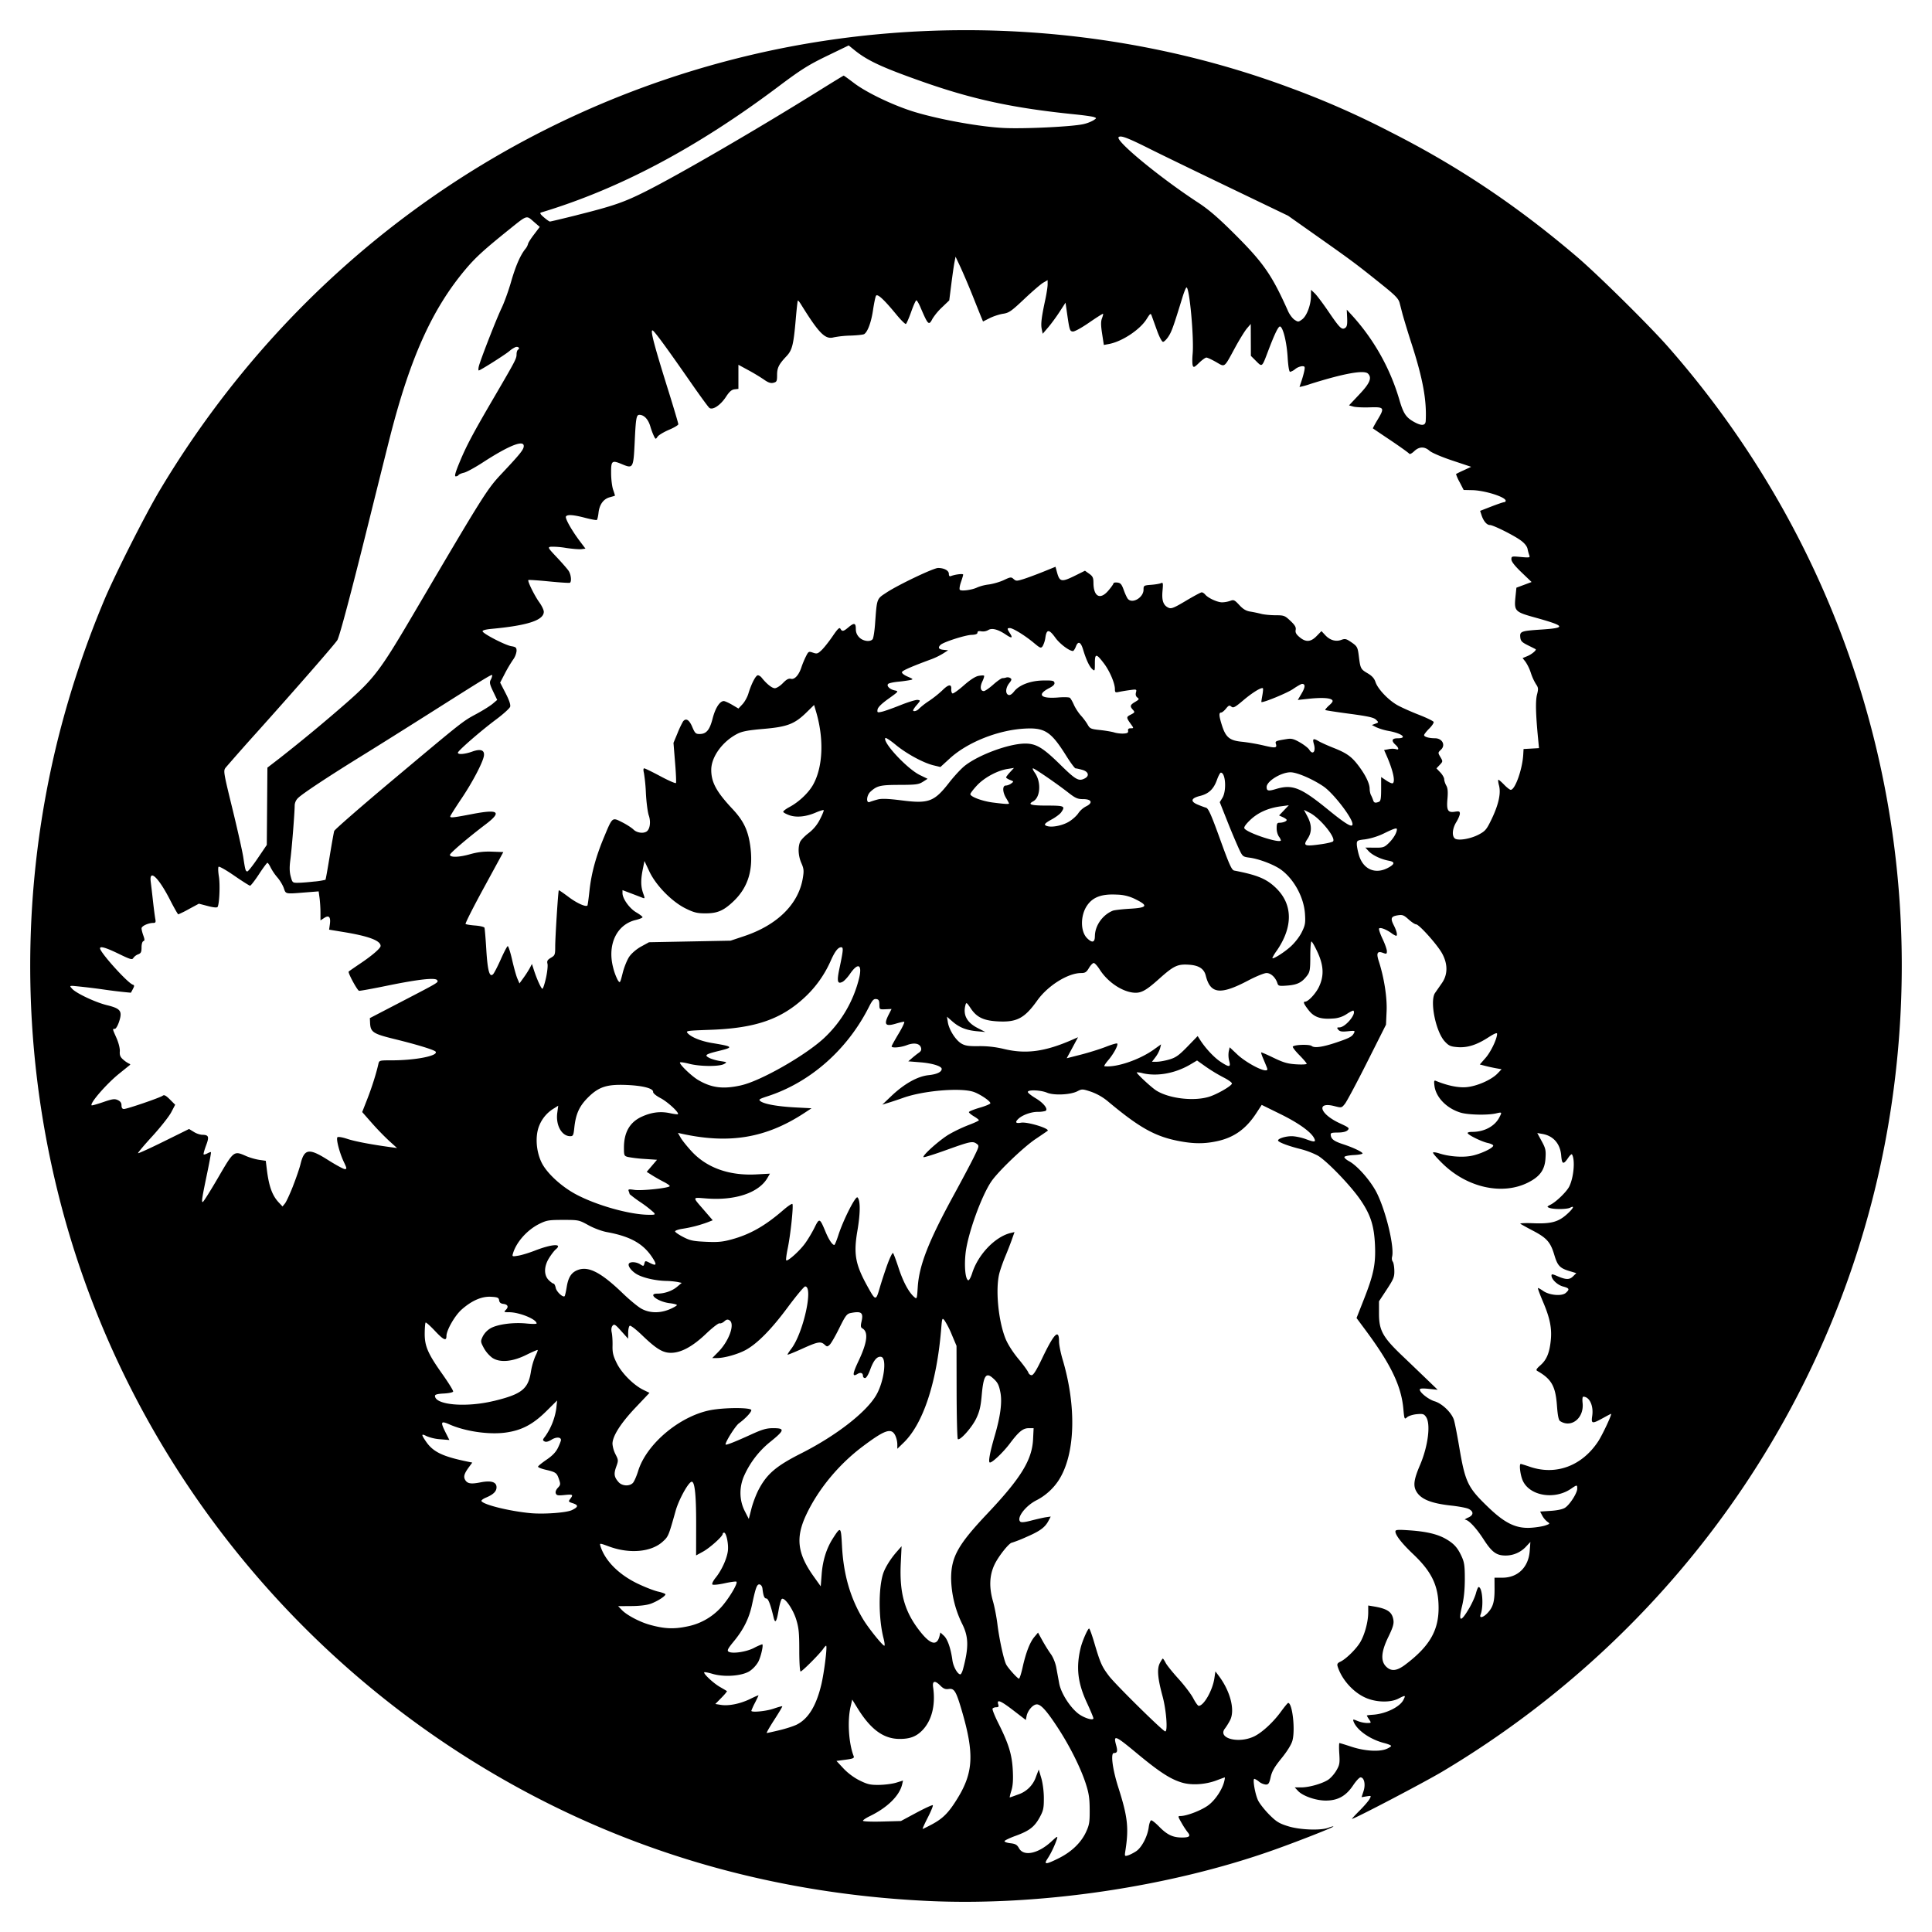 <svg xmlns="http://www.w3.org/2000/svg" width="64" height="64"><path d="M30.745 62.972c-5.538-.26-10.638-1.838-15.198-4.701C8.744 53.998 3.831 47.235 1.92 39.51a31.184 31.184 0 0 1 .018-15.102 31.97 31.97 0 0 1 1.529-4.561c.365-.861 1.35-2.807 1.818-3.593 4.413-7.398 11.5-12.582 19.794-14.48C30.925.438 37.191.84 42.742 2.91a28.52 28.52 0 0 1 3.295 1.45C48.283 5.496 50.24 6.804 52.23 8.5c.693.59 2.404 2.28 3.028 2.99 6.032 6.862 8.72 15.91 7.42 24.97-1.326 9.24-6.782 17.382-14.888 22.22-.603.36-2.92 1.573-3.004 1.573-.012 0 .1-.122.25-.272.15-.15.3-.324.333-.387.06-.111.058-.113-.102-.087l-.164.027.066-.2c.073-.222.022-.456-.1-.456-.039 0-.151.122-.25.271-.233.347-.506.498-.902.497-.329 0-.758-.15-.917-.318l-.11-.118h.213c.255 0 .669-.115.882-.245.085-.052.21-.19.279-.307.112-.19.122-.247.102-.565-.013-.194-.01-.352.005-.352.016 0 .2.057.408.125.432.141.912.17 1.15.07.085-.036.154-.081.154-.1 0-.02-.101-.062-.225-.094-.474-.119-.921-.435-1.022-.721-.025-.072-.013-.073.134-.012a.973.973 0 0 0 .31.068c.149 0 .15-.001.074-.117a.883.883 0 0 1-.077-.13c0-.008.09-.02.202-.027.417-.027.888-.254 1.008-.487.086-.166.075-.169-.167-.045-.248.126-.673.125-1.015-.003-.437-.163-.853-.61-.995-1.068-.023-.075-.002-.112.089-.153.184-.084.529-.422.662-.649.149-.254.263-.682.263-.984v-.23l.178.03c.464.078.615.183.657.455.019.123-.02.251-.168.555-.238.488-.262.796-.076.982.167.167.352.15.627-.055.806-.605 1.115-1.13 1.113-1.891-.002-.726-.22-1.187-.843-1.778-.372-.353-.587-.627-.587-.748 0-.061.07-.067.472-.039.558.038.932.128 1.207.289.264.155.38.284.512.57.092.2.108.314.108.758-.001.352-.03.64-.091.888-.132.535-.05.561.235.076.093-.158.193-.38.224-.495.03-.115.07-.208.088-.208.127 0 .174.642.066.912-.052.13.084.102.226-.047.185-.194.238-.373.237-.794l-.002-.38.27-.001c.507-.003.858-.35.897-.887l.022-.297-.145.155a.92.92 0 0 1-.675.295c-.306 0-.455-.11-.732-.539-.244-.377-.495-.644-.61-.648-.031 0 .015-.032.101-.07.186-.08.189-.205.008-.291-.065-.031-.322-.08-.572-.107-.685-.075-1.024-.219-1.165-.492-.095-.183-.062-.393.132-.846.27-.629.363-1.369.2-1.6-.067-.097-.106-.108-.308-.089-.127.012-.271.058-.32.102-.086.078-.09.068-.123-.289-.07-.75-.413-1.465-1.243-2.585l-.307-.414.244-.62c.324-.822.395-1.172.367-1.8-.029-.639-.145-1-.48-1.491-.322-.473-1.113-1.293-1.416-1.47a2.776 2.776 0 0 0-.593-.222c-.392-.098-.722-.225-.722-.278 0-.065.246-.142.451-.142.115 0 .329.044.475.099.29.108.341.1.264-.043-.11-.207-.527-.502-1.114-.79l-.617-.303-.18.275c-.344.527-.743.81-1.311.93-.41.087-.76.086-1.24-.005-.794-.15-1.314-.44-2.345-1.301a1.844 1.844 0 0 0-.578-.335c-.283-.094-.301-.094-.452-.016-.227.118-.775.144-1.005.048-.224-.093-.663-.105-.635-.017.01.032.127.123.258.201.274.163.434.378.316.423a1.012 1.012 0 0 1-.258.028c-.205 0-.488.101-.622.222-.131.12-.102.17.079.137.206-.039.97.196.879.27-.013.01-.193.134-.402.274-.404.273-1.24 1.076-1.462 1.404-.33.487-.775 1.724-.85 2.359-.051.444-.01.881.086.913.028.01.086-.096.13-.234.195-.62.76-1.209 1.275-1.333l.128-.03-.088.249c-.048.137-.146.388-.217.557-.071.17-.158.415-.193.545-.14.515-.043 1.574.199 2.177.074.185.24.446.424.668.167.2.316.405.332.455.016.05.066.09.11.09.058 0 .16-.163.348-.557.395-.827.56-.994.56-.562 0 .11.052.373.114.583.473 1.578.425 3.153-.12 4.007-.18.282-.447.523-.743.673-.361.183-.663.58-.538.705.035.035.146.024.372-.035.178-.046.394-.095.48-.108l.16-.023-.072.136c-.116.223-.282.345-.738.542a4.631 4.631 0 0 1-.474.187c-.09 0-.447.448-.578.725-.17.358-.185.75-.049 1.226.05.174.116.515.146.759.062.497.211 1.18.29 1.327.068.127.376.467.423.467.02 0 .074-.165.119-.368.109-.491.241-.835.39-1.012l.122-.145.146.265c.081.146.206.347.278.446.074.101.152.295.179.438l.098.533c.058.314.34.766.618.991.184.149.515.255.515.166 0-.029-.095-.256-.21-.505-.31-.664-.37-1.176-.212-1.829.055-.227.236-.64.28-.64.018 0 .09.198.162.439.208.706.257.818.499 1.136.204.27 1.746 1.792 1.856 1.831.096.035.043-.693-.083-1.16-.164-.603-.19-.91-.09-1.102.042-.081.086-.148.098-.148.012 0 .054.064.095.143.04.078.233.317.427.53.195.215.413.503.485.64.072.139.154.252.181.252.17 0 .462-.515.52-.915l.034-.226.117.155c.381.51.538 1.132.369 1.463-.046.09-.123.213-.171.275-.257.33.471.514.989.25.258-.132.619-.468.866-.808.116-.159.224-.29.24-.29.14 0 .241.894.14 1.253-.035.127-.175.352-.36.58-.232.285-.316.43-.359.621-.046.209-.073.25-.16.25a.45.45 0 0 1-.225-.095.517.517 0 0 0-.155-.095c-.066 0 .027.528.127.724.055.108.222.318.371.467.23.23.324.288.622.38.393.123 1.096.147 1.342.046.075-.03.145-.047.155-.038.022.022-1.177.494-1.975.777-3.453 1.227-7.764 1.863-11.451 1.69zm4.33-1.417c.421-.21.737-.514.9-.865.11-.238.125-.328.122-.745-.002-.385-.028-.55-.135-.877-.166-.507-.518-1.213-.898-1.799-.382-.588-.578-.809-.717-.809-.128 0-.301.198-.34.387l-.025.13-.428-.329c-.418-.32-.543-.367-.485-.184.022.07.006.091-.066.091-.052 0-.108.02-.123.045-.016.025.071.244.193.486.341.68.451 1.038.477 1.555.017.32.003.516-.047.676-.039.124-.062.225-.053.225.01 0 .132-.043.271-.095a.93.93 0 0 0 .6-.597l.089-.232.084.284c.049.166.085.443.085.664.001.33-.016.412-.137.634-.173.317-.342.447-.792.612-.195.07-.363.15-.373.176-.01.026.075.058.19.071.173.02.224.05.289.166.154.281.631.183 1.07-.22.195-.18.219-.192.186-.088-.06.193-.2.487-.31.652-.136.205-.06.202.373-.014zm2.558-.228c.187-.123.378-.486.42-.797.016-.126.055-.23.085-.23.03 0 .149.096.263.213.264.268.451.357.755.357.253 0 .297-.047.178-.186a2.766 2.766 0 0 1-.194-.3c-.123-.213-.125-.226-.036-.226.217 0 .728-.201.943-.372.224-.176.447-.518.508-.777.017-.072.025-.13.018-.13-.007 0-.13.044-.272.098-.366.139-.822.169-1.142.075-.385-.113-.752-.351-1.515-.985-.71-.589-.768-.61-.669-.25.054.195.036.255-.076.255-.115 0-.046.537.148 1.143.31.971.351 1.338.232 2.099-.027.176-.024.181.085.149.063-.019.184-.08.269-.136zm-6.766-.89c.37-.197.559-.388.849-.86.532-.864.562-1.49.14-2.927-.187-.634-.245-.727-.432-.7-.11.016-.173-.01-.28-.118-.177-.176-.265-.152-.233.063.084.58-.041 1.09-.347 1.413-.206.217-.42.299-.774.296-.525-.004-.95-.317-1.382-1.016l-.177-.287-.054.234c-.11.468-.064 1.213.102 1.64.025.065-.019.084-.27.118l-.3.04.233.25c.142.152.35.307.536.398.26.128.353.15.645.146.188-.003.443-.036.566-.074l.225-.07-.029.125c-.087.377-.49.773-1.073 1.055-.124.06-.225.128-.225.152 0 .024.276.035.628.026l.629-.017.514-.276c.283-.151.527-.263.542-.248.016.016-.059.199-.165.407-.107.208-.183.378-.17.378.013 0 .15-.067.302-.148zm-5.041-3.123c.216-.052.474-.136.573-.187.381-.194.642-.623.81-1.33.091-.387.198-1.234.16-1.278-.009-.011-.052.031-.095.095-.11.163-.7.756-.753.756-.025 0-.044-.304-.044-.7 0-.59-.017-.751-.105-1.033-.108-.342-.38-.728-.472-.671-.027.017-.077.19-.11.387-.065.377-.112.443-.163.227-.102-.428-.178-.628-.241-.628-.067 0-.101-.089-.129-.332-.007-.065-.048-.124-.091-.133-.09-.017-.131.094-.253.664-.096.454-.28.826-.6 1.215-.2.243-.235.309-.18.346.116.079.58.013.84-.12a2 2 0 0 1 .274-.123c.052 0-.035.398-.128.58a.968.968 0 0 1-.282.306c-.25.164-.838.21-1.232.094-.14-.041-.264-.065-.276-.053-.04.04.3.36.516.484.118.068.223.13.235.14.01.008-.07.108-.182.221l-.202.206.188.03c.257.041.642-.038.969-.198.15-.074.273-.127.273-.117 0 .01-.054.122-.119.25a2.063 2.063 0 0 0-.118.26c0 .062.485.016.735-.07.152-.052.283-.088.29-.08.009.009-.111.211-.266.45-.155.24-.267.436-.248.436.019 0 .21-.042.426-.094zm6.077-2.027c.193-.724.185-1.071-.035-1.505a3.548 3.548 0 0 1-.361-1.494c.002-.715.227-1.118 1.209-2.157 1.105-1.17 1.472-1.769 1.506-2.454l.018-.367h-.16c-.192 0-.33.112-.626.506-.218.29-.575.632-.661.632-.063 0-.007-.316.158-.883.19-.65.25-1.113.189-1.436-.05-.26-.093-.343-.262-.488-.22-.191-.302-.057-.358.585-.032.367-.072.534-.182.765-.144.3-.542.745-.609.68-.02-.02-.038-.724-.04-1.562l-.003-1.526-.155-.367a2.907 2.907 0 0 0-.239-.471c-.081-.1-.084-.094-.116.297-.146 1.758-.594 3.114-1.234 3.74l-.217.211v-.154a.763.763 0 0 0-.072-.295c-.13-.252-.344-.178-1.076.372-.792.595-1.465 1.408-1.866 2.254-.364.769-.3 1.294.252 2.064l.225.315.031-.403c.035-.459.16-.854.373-1.187.259-.402.266-.396.3.25.049.947.274 1.728.703 2.437.175.29.642.87.7.87.02 0 .008-.11-.026-.243-.163-.628-.173-1.612-.022-2.12.06-.203.243-.502.453-.742l.166-.19-.027.57c-.047.993.13 1.613.65 2.265.337.425.55.473.633.144l.03-.122.118.11c.121.114.227.421.28.811.028.21.172.466.263.466.023 0 .064-.08.09-.178zm-9.142-1.408a2.038 2.038 0 0 0 1.083-.589c.252-.255.61-.836.552-.894-.016-.015-.192.008-.392.052-.203.045-.382.062-.405.04-.023-.023.026-.124.11-.227.195-.243.366-.615.402-.878.03-.223-.049-.612-.125-.612-.025 0-.046.019-.046.043 0 .08-.427.464-.654.587l-.227.124.002-1.03c.002-1.029-.052-1.476-.17-1.403-.128.079-.413.612-.508.95-.239.85-.242.857-.433 1.03-.379.343-1.093.407-1.77.159-.32-.117-.32-.117-.29-.016.149.48.597.935 1.217 1.237.241.117.55.238.688.27.137.03.249.073.249.092 0 .06-.265.23-.483.31-.13.048-.366.077-.644.079l-.44.003.125.13c.16.167.588.394.92.486.482.135.8.15 1.239.057zm28.435-3.348c.153-.054.154-.057.059-.124a.658.658 0 0 1-.167-.202l-.069-.133.351-.023c.219-.014.398-.053.475-.104.158-.103.403-.486.403-.63 0-.135-.005-.135-.21.005-.549.372-1.365.233-1.594-.271-.082-.181-.128-.554-.067-.554.014 0 .154.043.312.097.856.288 1.713-.031 2.248-.837.144-.217.473-.92.43-.92-.007 0-.128.064-.27.142-.358.197-.392.19-.353-.072.05-.338-.09-.638-.297-.638-.025 0-.035.09-.022.203.057.5-.37.848-.744.606-.05-.032-.08-.181-.104-.502-.047-.656-.18-.891-.652-1.16-.053-.029-.03-.07.101-.186.206-.18.3-.404.344-.812.044-.406-.024-.749-.254-1.288-.103-.243-.18-.449-.17-.458.009-.01.085.032.17.091.207.148.624.185.754.067.133-.12.118-.155-.093-.211-.186-.05-.382-.237-.382-.364 0-.053.033-.05.178.013.297.13.417.134.536.015l.108-.107-.2-.06c-.343-.1-.42-.18-.527-.539-.126-.424-.248-.564-.7-.802a10.608 10.608 0 0 1-.425-.232c-.031-.021.156-.03.417-.02.587.024.83-.038 1.111-.286.22-.194.285-.316.121-.229-.105.057-.55.06-.69.006-.087-.034-.083-.043.05-.111.186-.097.518-.42.606-.59.152-.297.205-.891.094-1.07-.012-.02-.07.03-.126.114-.159.235-.207.219-.231-.077-.032-.389-.259-.65-.617-.714l-.176-.031.146.269c.13.238.144.303.126.572-.023.375-.182.598-.565.793-.85.436-2.018.182-2.837-.615-.194-.188-.34-.356-.323-.373.016-.016.105-.004.198.026.309.102.734.14 1.037.09.303-.048.776-.267.758-.35-.006-.025-.086-.062-.178-.082-.189-.039-.62-.246-.665-.32-.018-.029.04-.048.151-.048.396 0 .743-.186.894-.477.094-.182.094-.182-.109-.135-.276.064-.92.05-1.17-.025-.46-.138-.817-.502-.868-.883-.021-.159-.013-.194.04-.172.386.159.742.233 1.012.211.346-.028.834-.241 1.037-.454l.134-.14-.181-.032a5.77 5.77 0 0 1-.361-.079l-.18-.047.19-.216c.174-.197.383-.633.383-.8 0-.046-.092-.008-.288.118-.39.253-.7.35-1.029.323-.228-.019-.284-.045-.418-.19-.301-.33-.502-1.341-.319-1.606l.228-.328c.195-.28.197-.63.004-.98-.156-.286-.762-.963-.861-.963-.037 0-.149-.073-.249-.164-.16-.144-.203-.16-.36-.135-.225.036-.248.1-.125.34.095.188.126.339.07.339a.664.664 0 0 1-.16-.094c-.177-.126-.372-.196-.403-.146-.014.023.038.177.116.342.079.165.143.348.143.406 0 .095-.013.1-.126.058-.19-.072-.23.003-.143.271.178.552.28 1.204.26 1.659l-.02.448-.625 1.242c-.344.684-.675 1.304-.736 1.38-.11.136-.112.136-.35.075-.614-.157-.483.263.177.567.31.143.332.163.263.232-.049.049-.162.076-.324.077-.222.002-.248.012-.234.097.02.126.116.194.407.29.33.107.645.257.645.305 0 .022-.132.047-.293.054-.16.008-.3.036-.308.063-.01.026.06.09.153.14.29.156.75.688.94 1.091.302.634.567 1.769.486 2.078-.014.054-.004.125.022.157.026.031.05.165.053.295.005.213-.022.28-.251.63l-.257.39v.407c0 .552.123.778.75 1.378.26.247.634.607.833.798l.361.348-.296-.03c-.21-.022-.297-.015-.297.024 0 .098.29.327.49.387.258.077.576.388.645.63.03.104.106.497.17.873.2 1.182.28 1.35.959 2.003.562.542.934.719 1.435.683.17-.012.379-.046.465-.077zm-26.06-1.195c.274-.516.58-.775 1.409-1.194 1.156-.585 2.156-1.362 2.484-1.932.259-.45.357-1.225.16-1.263-.133-.025-.248.11-.362.421-.06.167-.13.282-.171.282a.069.069 0 0 1-.069-.068c0-.103-.08-.132-.185-.066-.174.109-.164-.004.034-.423.296-.623.338-.972.13-1.089-.054-.03-.06-.08-.028-.22.07-.305 0-.36-.364-.287-.122.025-.17.09-.373.501-.128.26-.27.507-.316.548-.076.07-.09.07-.17-.003-.128-.116-.222-.099-.74.135-.259.117-.478.206-.486.197-.008-.008.049-.098.127-.2.395-.521.735-2.06.455-2.06-.035 0-.299.317-.586.704-.54.727-1 1.192-1.385 1.402-.255.139-.706.266-.943.266h-.163l.199-.202c.356-.36.56-.927.375-1.046-.062-.04-.101-.033-.175.033-.052.048-.123.077-.157.065-.034-.012-.234.142-.444.342-.444.424-.828.634-1.166.635-.273.001-.492-.134-.973-.599-.188-.18-.364-.315-.392-.297-.028.017-.051.12-.052.23l-.002.198-.227-.252c-.198-.222-.234-.243-.288-.178-.04.049-.05.127-.027.229.018.084.03.28.026.435-.005.227.021.338.14.577.162.331.558.727.884.886l.2.097-.464.49c-.489.516-.762.945-.762 1.198a.95.95 0 0 0 .1.347c.098.19.099.205.023.416-.085.236-.068.342.082.509.118.13.364.142.474.021.042-.047.12-.224.172-.394.288-.931 1.457-1.882 2.5-2.032.51-.074 1.248-.064 1.248.017 0 .072-.19.275-.413.44-.114.085-.44.6-.44.696 0 .038.284-.072.83-.321.387-.177.524-.217.747-.217.4 0 .383.069-.116.469a3.025 3.025 0 0 0-.834 1.082c-.181.387-.177.832.01 1.197l.133.259.088-.344c.048-.19.157-.476.243-.637zm-6.192.689c.217-.105.225-.165.029-.229-.143-.046-.15-.056-.084-.142.11-.145.09-.158-.187-.13-.216.023-.265.014-.29-.053-.02-.05.007-.12.067-.185.091-.097.094-.12.036-.289-.072-.21-.103-.231-.443-.311-.137-.032-.249-.077-.249-.1 0-.022.126-.125.28-.23.195-.133.31-.251.38-.396.054-.113.1-.23.1-.257 0-.102-.157-.108-.313-.011-.108.066-.184.084-.234.056-.066-.036-.063-.056.024-.166a2.15 2.15 0 0 0 .367-.92l.028-.269-.358.355c-.442.437-.816.634-1.342.707-.551.077-1.334-.036-1.86-.267-.296-.131-.314-.094-.129.276l.12.238-.3-.024a1.503 1.503 0 0 1-.451-.102c-.185-.096-.188-.062-.019.183.236.342.555.493 1.397.664l.132.027-.113.153c-.15.204-.183.308-.128.411.072.134.19.155.509.092.355-.07.535-.016.535.163 0 .135-.107.24-.347.34-.098.04-.166.094-.152.117.077.125.953.338 1.637.4.445.039 1.18-.016 1.358-.101zm-2.59-3.615c.92-.222 1.14-.393 1.231-.957a2.3 2.3 0 0 1 .15-.531c.051-.101.085-.192.076-.201-.01-.01-.176.062-.37.158-.466.233-.882.269-1.135.099a1.06 1.06 0 0 1-.28-.326c-.11-.208-.11-.22-.033-.383a.691.691 0 0 1 .26-.27c.235-.131.744-.199 1.18-.157.188.019.343.019.343 0 0-.14-.572-.373-.913-.373-.17 0-.178-.006-.108-.076.102-.102.07-.181-.082-.2-.086-.01-.129-.046-.139-.118-.013-.09-.049-.105-.27-.118-.305-.017-.633.125-.968.42-.227.199-.507.687-.507.882 0 .177-.097.132-.39-.181-.151-.16-.286-.28-.3-.266-.015.014-.028.173-.03.353-.004.426.104.675.586 1.355.205.29.366.55.356.577-.009.028-.148.057-.309.065-.205.01-.293.033-.293.077 0 .303 1.025.393 1.944.17zm5.835-3.041c.129-.056.234-.117.234-.136 0-.02-.107-.048-.238-.063-.394-.047-.745-.317-.413-.317.24 0 .492-.087.658-.227l.153-.129-.14-.03a2.646 2.646 0 0 0-.385-.035c-.325-.008-.707-.09-.927-.202-.191-.097-.347-.29-.298-.37.045-.073.25-.06.376.023.104.067.113.066.137-.027.025-.096.032-.097.176-.023.233.121.251.068.07-.202-.3-.444-.727-.678-1.492-.817-.164-.03-.43-.129-.608-.228-.312-.172-.326-.175-.839-.175-.471 0-.547.013-.782.129-.403.198-.764.601-.877.979-.033.108-.028.11.173.077.113-.018.366-.095.562-.172.562-.218.925-.237.679-.035-.044.036-.14.16-.213.276-.178.279-.185.573-.018.74.064.064.136.116.16.116.024 0 .056.063.072.14.025.13.24.33.295.276.013-.013.044-.15.069-.303.054-.336.164-.497.393-.573.346-.116.76.104 1.457.775.222.215.5.445.616.511.271.155.621.163.95.022zm7.206-1.48c.084-.23.168-.4.188-.38.02.022.103.245.185.496.15.456.333.798.512.956.094.083.095.08.122-.332.048-.725.363-1.524 1.209-3.071.242-.444.53-.985.638-1.203.188-.381.193-.4.108-.463-.136-.099-.204-.085-.999.2-.406.147-.75.254-.765.24-.05-.05.535-.572.845-.755a4.97 4.97 0 0 1 .646-.308c.188-.071.343-.143.343-.16 0-.017-.074-.075-.165-.129-.091-.054-.166-.117-.166-.14 0-.022.16-.088.356-.145.195-.056.355-.124.355-.149 0-.077-.382-.328-.588-.386-.46-.131-1.646-.025-2.29.204-.151.054-.371.127-.488.163l-.214.066.294-.28c.43-.41.873-.659 1.241-.697.274-.029.433-.105.433-.207 0-.09-.312-.187-.699-.218l-.408-.033.124-.107c.068-.059.17-.14.226-.178.073-.051.093-.1.07-.17-.043-.14-.23-.172-.466-.082-.208.08-.507.104-.506.041 0-.02.106-.211.235-.426.13-.215.21-.391.178-.39-.032 0-.154.028-.271.063-.35.105-.408.032-.238-.3l.094-.185-.2.009c-.2.009-.202.007-.204-.157-.002-.133-.022-.17-.104-.181-.083-.012-.13.038-.243.264-.714 1.413-1.94 2.494-3.345 2.952-.294.096-.32.114-.243.17.131.096.564.172 1.153.204l.535.028-.25.164c-1.256.82-2.466 1.025-4.039.682l-.137-.03.09.157c.049.087.214.292.367.458.503.542 1.241.805 2.129.76l.462-.025-.083.143c-.284.487-1.054.75-2 .68-.512-.037-.505-.083-.062.431l.25.29-.179.07a4.301 4.301 0 0 1-.836.214c-.126.02-.23.057-.232.083 0 .027.12.11.267.186.231.12.335.141.755.16.398.018.554.003.855-.08.608-.166 1.104-.448 1.704-.968.15-.13.287-.223.305-.205.042.042-.06 1.017-.156 1.477-.041.2-.063.374-.048.39.045.044.437-.305.616-.55.094-.126.236-.363.317-.526.167-.337.175-.334.373.14.105.252.222.427.286.427.017 0 .078-.147.135-.326.164-.508.572-1.311.634-1.249.099.099.097.517-.004 1.108-.131.768-.068 1.113.336 1.842.266.48.277.482.4.06.058-.202.174-.557.257-.787zm-7.737-1.722a3.852 3.852 0 0 0-.432-.336 4.214 4.214 0 0 1-.368-.273.572.572 0 0 0-.03-.095c-.027-.07-.004-.075.19-.046.24.036 1.168-.064 1.168-.127 0-.021-.09-.085-.202-.141a5.823 5.823 0 0 1-.381-.216l-.18-.114.171-.2.171-.2-.418-.028a4.49 4.49 0 0 1-.548-.065c-.123-.033-.13-.05-.13-.307 0-.509.193-.845.59-1.027.322-.147.616-.184.927-.118.138.03.26.045.271.034.049-.049-.34-.408-.573-.53-.148-.078-.252-.163-.249-.206.009-.116-.328-.206-.857-.23-.668-.03-.94.056-1.299.413-.29.29-.406.545-.455 1.01-.025.241-.04.273-.134.273-.282 0-.484-.362-.43-.771l.032-.24-.133.085a1.168 1.168 0 0 0-.49.562c-.144.333-.116.842.067 1.227.168.352.654.803 1.151 1.067.679.36 1.749.662 2.381.673.232.004.25-.003.19-.074zm-11.95-.883c.105-.267.216-.592.247-.722.125-.513.28-.536.91-.136.263.166.514.302.558.302.071 0 .068-.026-.03-.231-.144-.3-.267-.772-.215-.824.023-.023.165 0 .32.052.252.084.763.182 1.418.273l.237.032-.255-.23a9 9 0 0 1-.578-.596l-.322-.366.164-.418c.152-.387.3-.852.37-1.165.03-.13.03-.13.445-.13.782 0 1.54-.149 1.456-.285-.036-.059-.613-.236-1.39-.426-.688-.17-.77-.225-.784-.533l-.007-.155 1.049-.545c1.258-.654 1.226-.635 1.18-.712-.057-.091-.618-.03-1.66.184-.496.102-.914.177-.93.168-.073-.042-.375-.606-.34-.637.02-.018.197-.141.393-.273.39-.262.664-.5.664-.575 0-.176-.39-.324-1.22-.46l-.486-.08.024-.17c.036-.248-.027-.322-.186-.218l-.124.081v-.26c0-.142-.014-.359-.03-.48l-.03-.221-.409.032c-.713.057-.674.064-.746-.141-.035-.1-.13-.258-.21-.35a1.755 1.755 0 0 1-.223-.327c-.042-.088-.091-.16-.11-.16-.017 0-.144.17-.281.38-.137.208-.269.378-.293.378-.024 0-.26-.15-.524-.332-.264-.183-.498-.316-.519-.295-.02.02-.016.165.01.32.044.273.017.911-.043 1.01-.02.03-.134.02-.325-.03l-.295-.077-.327.176a3.34 3.34 0 0 1-.355.177c-.015 0-.14-.217-.275-.483-.384-.747-.694-1.037-.638-.596.014.11.049.404.076.652.028.248.062.509.076.58.02.107.008.131-.066.131-.166 0-.39.103-.39.18 0 .04.026.148.06.24.046.131.046.169 0 .184-.035.012-.06.1-.06.207 0 .154-.02.195-.115.23a.346.346 0 0 0-.157.12c-.038.067-.099.05-.487-.139-.418-.203-.617-.262-.616-.18.002.137.91 1.145 1.085 1.203.055.018.056.042.006.138a2.241 2.241 0 0 1-.07.129 16.24 16.24 0 0 1-.907-.107 21.2 21.2 0 0 0-1.01-.119c-.112 0-.113.002-.028.096.135.15.773.45 1.154.543.452.11.515.195.403.54-.043.134-.107.244-.143.244-.082 0-.084-.01.056.306.07.159.115.34.109.438-.01.13.016.192.114.276a.89.89 0 0 0 .188.13c.034.012.052.031.038.042l-.363.293c-.415.334-.978.982-.911 1.049.01.01.181-.038.38-.106.306-.106.381-.117.486-.069.086.04.124.093.124.176 0 .08.026.12.08.12.106 0 1.207-.377 1.286-.441.047-.037.106-.006.237.125l.175.175-.131.25c-.073.139-.354.495-.626.793-.272.297-.485.55-.473.562.012.012.397-.163.856-.39l.834-.412.155.095a.655.655 0 0 0 .268.097c.23.001.252.058.14.355-.056.15-.092.283-.08.294.011.012.067-.003.124-.033.057-.03.11-.049.118-.04.009.009-.044.304-.117.656-.183.878-.201.996-.155.996.021 0 .25-.363.508-.806.525-.901.519-.897.932-.716.114.05.307.106.428.124l.22.032.033.268c.068.57.178.878.397 1.112l.125.133.08-.099c.044-.054.166-.317.27-.583zm30.334-2.949c.261-.078.739-.35.767-.438.01-.031-.116-.124-.281-.207a5.457 5.457 0 0 1-.587-.356l-.287-.204-.207.123c-.502.3-1.102.413-1.589.3a.715.715 0 0 0-.201-.03c-.027.026.49.507.652.606.425.262 1.226.357 1.733.206zM24.56 35.95c.642-.146 2.099-.975 2.726-1.551a4.018 4.018 0 0 0 1.176-2.008c.104-.451-.041-.513-.305-.13-.078.114-.187.23-.24.26-.176.093-.201-.008-.11-.438.13-.612.137-.704.058-.704-.102 0-.208.136-.343.441-.203.46-.487.863-.847 1.202-.79.743-1.647 1.04-3.15 1.092-.784.028-.816.033-.743.114.122.134.443.263.803.323.71.117.729.14.224.263-.44.108-.486.141-.314.23.076.04.242.087.37.106.224.034.228.037.118.098-.157.087-.795.083-1.144-.007-.156-.041-.297-.062-.312-.047-.043.044.373.448.6.582.447.264.832.311 1.433.175zm17.402-.6a14.826 14.826 0 0 0-.12-.29c-.043-.1-.072-.19-.064-.197.008-.008.194.072.413.179.324.156.463.197.747.215.192.012.348.004.348-.018s-.11-.152-.246-.29c-.135-.137-.231-.263-.213-.281.064-.065.552-.078.625-.018.09.075.368.035.821-.118.426-.144.516-.192.577-.306.045-.085.033-.088-.202-.064-.195.02-.264.009-.314-.051-.055-.067-.05-.077.036-.077.194 0 .57-.448.464-.554-.012-.012-.11.037-.22.11a.897.897 0 0 1-.467.15c-.405.03-.621-.047-.802-.282-.158-.205-.186-.277-.11-.277.103 0 .358-.275.46-.496.17-.362.154-.701-.05-1.143-.09-.194-.18-.353-.201-.353-.022 0-.039.223-.039.495 0 .424-.014.512-.098.625-.175.234-.323.311-.65.338-.28.022-.311.016-.34-.073-.06-.193-.218-.341-.361-.341-.076 0-.346.11-.601.244-.928.49-1.26.453-1.412-.157-.057-.23-.23-.342-.563-.363-.373-.024-.5.037-.978.464-.459.412-.619.494-.885.458-.389-.053-.84-.37-1.09-.765-.074-.117-.162-.213-.195-.213-.034 0-.105.074-.16.166-.08.137-.125.166-.257.166-.437 0-1.102.415-1.455.91-.423.593-.68.728-1.318.691-.46-.026-.688-.136-.882-.426-.135-.202-.152-.213-.177-.118-.089.33.043.58.405.766l.253.13-.286-.026c-.352-.034-.581-.126-.81-.327l-.176-.154.03.186c.04.25.26.594.45.705.123.072.24.09.573.085.281-.004.559.027.841.095.728.174 1.357.088 2.265-.31l.183-.08-.187.348-.188.348.478-.122c.263-.068.633-.184.822-.258.19-.075.357-.123.372-.108.044.044-.115.34-.296.552-.091.107-.149.197-.127.2.39.05 1.162-.212 1.64-.555l.237-.17-.033.134a.99.99 0 0 1-.151.289l-.117.154h.16c.087 0 .275-.034.417-.076.213-.063.315-.136.597-.425l.339-.35.083.13c.177.276.46.578.67.718.296.196.351.191.292-.024a.776.776 0 0 1-.016-.31l.032-.142.255.24c.246.233.763.523.932.524.066 0 .074-.021.04-.107zm-23.876-2.952c.043-.196.066-.408.05-.472-.023-.092-.001-.13.114-.199.133-.078.142-.102.142-.369 0-.31.097-1.843.119-1.866.007-.008.152.092.323.22.267.203.57.34.625.285.01-.01.041-.238.07-.508.063-.57.213-1.118.48-1.757.281-.674.267-.662.596-.496.15.075.32.185.379.243.107.107.318.14.432.068.114-.073.15-.32.077-.531-.038-.109-.08-.436-.096-.727a5.65 5.65 0 0 0-.066-.682c-.024-.099-.021-.154.01-.154.027 0 .268.118.538.262.269.144.5.245.513.223.013-.021 0-.33-.03-.684l-.052-.646.135-.324a3.19 3.19 0 0 1 .181-.384c.095-.124.204-.06.305.178.088.209.117.237.241.237.227 0 .336-.13.435-.515.088-.344.237-.576.369-.576.036 0 .16.056.276.123l.21.124.134-.143c.073-.078.16-.235.194-.348.097-.323.245-.61.315-.61.035 0 .092.035.125.078.166.208.343.35.437.35.057 0 .177-.076.267-.169.12-.124.19-.161.267-.142.123.031.265-.127.35-.392.032-.096.097-.254.146-.35.084-.168.094-.173.233-.125.131.046.16.037.288-.085.078-.075.241-.28.362-.457.17-.25.229-.306.26-.25.056.1.1.092.264-.046.19-.16.246-.149.246.05 0 .115.037.205.116.284.127.127.362.157.441.058.026-.033.061-.252.079-.486.065-.887.048-.84.39-1.065.392-.257 1.55-.808 1.699-.808.2 0 .357.085.357.193 0 .069.022.093.068.075.146-.056.406-.087.406-.048 0 .022-.033.133-.072.245-.04.113-.058.227-.041.254.036.06.417.009.587-.078a1.52 1.52 0 0 1 .38-.095c.143-.02.367-.085.496-.146.219-.104.242-.106.321-.034.08.071.104.071.334-.001.136-.043.429-.152.65-.241l.404-.164.047.174c.092.339.149.347.654.094l.275-.137.14.1c.117.083.14.133.141.298.002.461.221.579.491.263.095-.11.172-.22.172-.242 0-.023.058-.036.129-.027.105.012.142.055.21.242.044.126.106.259.137.297.147.177.52-.041.52-.304 0-.135.01-.141.249-.16.137-.01.284-.035.328-.055.07-.032.075-.004.052.254-.03.324.027.483.2.561.09.041.177.006.575-.231.258-.154.493-.28.522-.28.03-.001.082.032.116.073.096.116.405.258.56.258a.907.907 0 0 0 .27-.049c.115-.044.144-.03.3.138.125.136.224.195.361.217.104.016.266.05.36.075.095.025.308.046.475.047.286 0 .313.011.498.186.15.141.19.21.174.299-.017.086.016.146.128.24.207.175.372.164.567-.037l.159-.163.128.137c.155.166.35.222.532.153.118-.044.162-.035.312.067.216.147.228.168.268.491.049.39.062.417.287.548.15.088.223.17.264.294.076.228.425.596.727.765.133.074.452.217.71.317.256.1.476.207.488.237.011.03-.055.13-.148.222s-.168.19-.168.215c0 .057.161.103.361.104.243.001.36.228.196.38-.1.095-.101.1-.017.242s.084.147-.022.26l-.109.115.127.133c.07.073.128.174.13.225 0 .05.031.145.068.21.05.087.06.206.04.438-.035.388.012.468.248.43.137-.022.163-.012.163.063 0 .049-.053.174-.117.279-.132.213-.154.457-.05.544.103.085.526.015.803-.135.208-.111.253-.167.415-.504.232-.484.314-.857.246-1.115-.028-.104-.037-.19-.02-.19.018 0 .105.076.193.167.088.091.185.166.215.166.144 0 .385-.675.414-1.162l.011-.19.255-.014.256-.015-.03-.317c-.079-.816-.089-1.242-.036-1.454.05-.194.045-.235-.034-.348a1.779 1.779 0 0 1-.17-.374 1.488 1.488 0 0 0-.177-.368l-.096-.122.162-.067c.148-.062.313-.203.268-.229a18.62 18.62 0 0 0-.256-.129c-.2-.1-.239-.142-.251-.266-.019-.193.028-.21.693-.254.843-.056.81-.117-.207-.4-.666-.184-.693-.213-.645-.686l.031-.301.252-.094.251-.094-.334-.32c-.224-.215-.335-.357-.335-.43 0-.105.01-.107.313-.079.283.026.31.021.281-.052a1.665 1.665 0 0 1-.059-.217c-.017-.085-.1-.189-.222-.278-.232-.171-.915-.512-1.026-.512-.1 0-.208-.125-.273-.317l-.05-.152.374-.145c.206-.08.397-.144.423-.144.027 0 .05-.02.05-.046 0-.124-.69-.342-1.108-.351l-.284-.006-.133-.258a1.412 1.412 0 0 1-.121-.27 3.89 3.89 0 0 1 .257-.125l.245-.114-.626-.209c-.353-.117-.68-.258-.752-.321-.168-.15-.345-.144-.511.015-.077.073-.147.108-.163.08-.017-.026-.291-.223-.61-.438-.32-.214-.586-.394-.593-.4-.007-.004.063-.134.155-.287.24-.4.224-.426-.262-.41-.221.008-.466-.004-.543-.026l-.141-.04.342-.363c.35-.37.425-.55.286-.689-.127-.127-.798-.006-1.9.341a2.68 2.68 0 0 1-.367.102c0-.007.03-.096.064-.197.035-.101.077-.253.094-.338.026-.137.018-.154-.076-.153a.455.455 0 0 0-.224.094.459.459 0 0 1-.17.093c-.033.001-.064-.183-.083-.493-.03-.49-.15-.978-.248-1.009-.055-.018-.177.23-.399.816-.204.54-.194.532-.396.33l-.174-.174-.002-.528-.002-.529-.128.15c-.07.083-.243.362-.383.619-.383.705-.333.667-.638.493-.141-.081-.286-.148-.32-.148-.035 0-.144.079-.242.174-.154.15-.183.163-.21.092-.017-.045-.02-.214-.005-.376.05-.539-.103-2.213-.202-2.213-.02 0-.083.155-.14.344-.29.943-.35 1.116-.458 1.28-.064.098-.145.178-.18.178-.037 0-.12-.156-.197-.368l-.173-.48c-.04-.111-.046-.108-.178.1-.222.35-.81.738-1.241.819l-.172.032-.057-.372c-.043-.275-.044-.407-.005-.508.028-.076.045-.144.036-.153-.008-.008-.216.123-.462.293-.265.182-.487.303-.543.295-.1-.014-.107-.04-.201-.698l-.037-.258-.198.305c-.109.168-.279.4-.378.515l-.18.21-.033-.16c-.034-.165-.007-.386.122-.986.04-.19.074-.41.074-.489V9.28l-.147.085c-.08.047-.363.29-.628.541-.429.405-.506.459-.704.488-.122.019-.32.084-.441.145l-.22.111-.042-.102c-.024-.056-.154-.379-.289-.718a23.621 23.621 0 0 0-.412-.972l-.167-.355-.037.19c-.02.104-.067.43-.104.723l-.068.535-.238.228a1.984 1.984 0 0 0-.316.378c-.123.238-.145.217-.402-.383-.053-.124-.113-.225-.134-.225-.02 0-.097.17-.17.378-.074.208-.153.39-.175.404-.022.014-.168-.13-.324-.32-.405-.493-.62-.69-.667-.613-.021.034-.065.247-.099.474-.059.401-.178.725-.294.796-.032.02-.235.042-.453.049a3.34 3.34 0 0 0-.555.058c-.283.078-.488-.13-1.089-1.1-.046-.074-.09-.127-.1-.117-.01.01-.041.294-.07.632-.072.83-.117 1.009-.304 1.208-.256.271-.313.385-.313.626 0 .202-.012.229-.121.256-.09.023-.173-.005-.32-.11a6.515 6.515 0 0 0-.52-.312l-.32-.174v.798l-.13.015c-.095.011-.17.077-.282.248-.181.279-.446.453-.552.365-.039-.031-.31-.403-.604-.826-.832-1.197-1.23-1.74-1.28-1.74-.074 0 .06.506.547 2.06.17.548.31 1.019.31 1.049 0 .03-.139.113-.31.185-.17.073-.339.174-.375.225-.064.093-.066.093-.12-.01a2.376 2.376 0 0 1-.124-.334c-.07-.233-.207-.377-.36-.377-.1 0-.119.107-.156.9-.042.871-.052.89-.42.735-.337-.14-.364-.118-.361.297 0 .202.032.452.069.555.037.103.062.19.057.193a3.111 3.111 0 0 1-.17.05c-.21.057-.342.239-.373.513-.013.121-.04.229-.057.24-.018.011-.191-.021-.385-.071-.394-.103-.593-.117-.637-.045-.036.057.182.447.45.805l.196.26-.133.018c-.074.009-.304-.01-.513-.041a2.65 2.65 0 0 0-.498-.04c-.112.017-.103.034.194.349.172.182.348.384.391.448.081.12.107.359.043.397-.02.011-.332-.009-.695-.045-.363-.036-.67-.056-.68-.045-.035.034.203.517.361.736.082.113.15.254.15.314 0 .28-.532.455-1.722.566-.212.02-.317.05-.305.085.028.084.747.455.947.489.155.026.178.046.178.159a.618.618 0 0 1-.117.29 4.523 4.523 0 0 0-.272.46l-.155.298.181.352c.12.233.17.384.15.448-.017.053-.226.243-.466.422-.51.38-1.265 1.038-1.265 1.1 0 .07.227.052.48-.038.272-.097.407-.05.383.136-.027.207-.37.866-.74 1.416-.202.3-.37.567-.375.593-.01.058.088.048.734-.076.87-.167.987-.075.438.342-.605.459-1.197.966-1.185 1.014.021.088.307.078.665-.023.257-.072.459-.096.73-.086l.375.014-.64 1.175c-.353.646-.627 1.189-.61 1.206.018.017.16.04.319.052.158.012.296.045.307.074.01.03.038.353.06.719.043.705.107.939.225.82.036-.036.15-.257.254-.49.104-.234.207-.432.23-.44.022-.007.088.196.146.45.058.256.136.537.175.625l.069.16.135-.187a3.33 3.33 0 0 0 .207-.322l.071-.136.06.186c.098.308.247.636.287.636.021 0 .074-.16.118-.356zm2.762-.71c.077-.111.24-.25.391-.333l.26-.142 1.35-.026 1.352-.026.45-.15c1.102-.369 1.804-1.064 1.944-1.927.04-.24.032-.31-.048-.492-.101-.23-.12-.503-.048-.692.025-.066.152-.2.283-.3a1.31 1.31 0 0 0 .381-.46c.08-.154.134-.29.122-.303-.013-.012-.131.024-.264.081-.321.139-.64.17-.873.087-.103-.037-.194-.086-.202-.11-.008-.024.084-.096.204-.16.316-.168.643-.478.793-.755.316-.58.354-1.488.1-2.372l-.075-.255-.245.24c-.399.391-.638.484-1.424.552-.523.045-.717.082-.877.165-.492.254-.861.765-.861 1.192 0 .412.17.726.7 1.292.356.379.508.684.584 1.171.126.817-.05 1.421-.554 1.898-.327.309-.53.394-.931.393-.264 0-.375-.028-.64-.158-.458-.224-.987-.761-1.207-1.226l-.165-.35-.055.275c-.071.352-.067.57.013.796.059.164.058.178-.014.15a49.81 49.81 0 0 0-.375-.144l-.296-.112v.1c0 .181.23.504.452.634.116.068.212.141.212.162 0 .021-.104.063-.23.094-.625.15-.94.81-.746 1.566a1.9 1.9 0 0 0 .154.422c.075.114.077.112.165-.236.048-.194.148-.437.22-.542zm21.905-.331c.14-.126.298-.33.371-.48.112-.228.125-.3.105-.604-.035-.543-.36-1.145-.79-1.461-.227-.167-.723-.357-1.038-.4-.231-.03-.238-.036-.362-.298a22.61 22.61 0 0 1-.38-.904l-.253-.637.089-.145c.142-.234.104-.833-.053-.833-.024 0-.082.108-.129.24-.109.305-.272.46-.563.532-.296.073-.326.18-.081.284.099.042.224.089.28.104.08.022.17.221.468 1.046.307.85.385 1.022.47 1.038.769.148 1.07.274 1.383.578.559.543.567 1.286.024 2.076a1.45 1.45 0 0 0-.146.24c0 .063.378-.171.605-.376zm-6.483-.345c.002-.348.252-.704.591-.843.053-.021.309-.051.57-.066.572-.033.614-.1.196-.308a1.409 1.409 0 0 0-.64-.16c-.486-.026-.78.08-.97.353-.23.325-.233.863-.008 1.088.17.17.26.148.26-.064zm-25.853-1.81a2.5 2.5 0 0 0 .364-.058c.01-.01.072-.358.14-.776.068-.417.136-.795.15-.84.014-.046.858-.782 1.876-1.637 2.413-2.024 2.373-1.992 2.833-2.24.217-.117.461-.27.543-.34l.147-.125-.135-.282c-.11-.23-.125-.3-.082-.38a.442.442 0 0 0 .053-.15c0-.055-.095.002-2.134 1.293-.743.47-1.74 1.096-2.217 1.39-1.061.656-1.9 1.21-2.067 1.365a.363.363 0 0 0-.126.25c0 .243-.096 1.455-.143 1.804-.033.248-.03.403.011.557.056.208.061.213.249.21.105 0 .348-.02.538-.042zm-1.877-.774l.298-.439.01-1.28.01-1.28.4-.308a54.17 54.17 0 0 0 2.22-1.839c.909-.798 1.125-1.084 2.185-2.887 2.383-4.051 2.468-4.187 2.967-4.717.607-.646.72-.787.72-.903 0-.213-.498-.013-1.353.542-.262.17-.544.324-.628.342-.084.019-.165.054-.18.078-.014.024-.056.043-.093.043-.047 0-.013-.127.126-.462.228-.553.445-.96 1.18-2.217.681-1.167.71-1.223.71-1.37 0-.064.022-.13.048-.147.076-.047.006-.117-.085-.085a.826.826 0 0 0-.2.13c-.13.114-.967.643-1.015.643-.016 0-.016-.059 0-.13.05-.21.58-1.57.754-1.933.088-.182.227-.566.31-.853.152-.533.306-.889.473-1.102a.45.45 0 0 0 .095-.173c0-.029.087-.168.194-.308l.194-.256-.206-.179c-.24-.209-.205-.22-.799.257-.85.684-1.123.933-1.46 1.334-1.1 1.31-1.829 2.928-2.497 5.548-.093.365-.415 1.655-.716 2.866-.574 2.31-.946 3.71-1.025 3.858-.056.105-1.34 1.577-2.67 3.06a72.708 72.708 0 0 0-1.032 1.168c-.08.104-.073.148.223 1.357.168.688.33 1.41.36 1.606.066.436.077.474.137.474.026 0 .182-.197.345-.438zm37.47.304c.2-.116.198-.182-.007-.22-.257-.047-.542-.183-.666-.318l-.107-.117.305.003c.277.004.32-.01.455-.138.162-.154.284-.356.284-.47 0-.055-.092-.028-.385.114a2.25 2.25 0 0 1-.664.218c-.263.03-.279.039-.279.159 0 .07.032.234.07.364.144.484.56.654.993.405zm-2.227-.769c.182-.026.35-.067.374-.09.112-.113-.425-.772-.773-.95l-.19-.096.117.22c.15.283.151.524.002.743-.157.232-.096.255.47.173zm-1.352-.128a.386.386 0 0 0-.07-.128.54.54 0 0 1-.07-.272c0-.147.017-.18.09-.18.117 0 .242-.048.242-.093 0-.02-.057-.06-.126-.092l-.126-.057.161-.169.162-.169-.261.035c-.418.055-.759.206-1.015.45-.152.145-.22.243-.195.282.095.155 1.214.518 1.208.393zm-7.016-.619c.118-.072.256-.198.308-.28a.736.736 0 0 1 .253-.223c.237-.115.188-.241-.093-.241-.187 0-.258-.031-.497-.218-.383-.299-1.114-.801-1.167-.801-.024 0 .004.066.062.148.216.302.185.816-.057.945-.193.103-.075.14.456.14.581 0 .618.017.473.223-.04.057-.178.161-.308.232-.252.137-.286.187-.153.225.17.05.516-.022.723-.15zm9.389.085c0-.202-.633-1.024-.96-1.248-.36-.245-.871-.466-1.089-.47-.308-.004-.796.294-.796.487 0 .132.055.144.307.068.547-.165.821-.056 1.732.686.584.476.806.608.806.477zm-11.38-.686c0-.012-.043-.092-.095-.177-.122-.201-.127-.416-.01-.416.048 0 .128-.03.179-.068.089-.065.087-.07-.039-.117-.071-.028-.13-.066-.13-.084 0-.02.059-.097.13-.174l.13-.14-.21.033c-.336.051-.77.285-1.015.546-.121.13-.22.26-.22.289 0 .085.392.232.74.277.408.052.54.06.54.031zm-4.35-.131c.131-.035.344-.027.797.03.899.114 1.077.047 1.581-.602.159-.203.384-.446.502-.54.454-.362 1.444-.73 1.986-.74.378-.006.602.127 1.193.708.508.499.604.551.807.443.157-.084.114-.225-.086-.28-.098-.028-.2-.05-.225-.05-.027 0-.165-.187-.308-.415-.51-.814-.714-.944-1.412-.9-.87.056-1.86.454-2.439.98l-.317.29-.228-.055c-.34-.082-.9-.387-1.257-.683-.174-.144-.327-.244-.341-.22-.09.145.725 1.019 1.142 1.223l.259.126-.157.1c-.139.087-.232.1-.774.101-.637.002-.743.027-.961.225-.134.123-.153.395-.024.341.046-.019.164-.056.262-.082zm16.603.078c.06-.023.075-.108.075-.426v-.396l.172.116c.094.064.19.105.213.09.092-.056.006-.435-.21-.927l-.077-.173.158-.03a.562.562 0 0 1 .236 0c.107.042.097-.042-.018-.146-.146-.132-.12-.213.071-.213.343 0 .147-.162-.295-.243a1.887 1.887 0 0 1-.414-.124l-.142-.073.114-.043c.114-.042.114-.043.023-.133-.072-.072-.26-.114-.874-.196-.43-.057-.793-.113-.806-.124-.013-.011.044-.08.127-.155.116-.103.138-.147.092-.184-.08-.066-.362-.078-.781-.033l-.35.038.128-.217c.122-.208.127-.315.014-.315-.03 0-.164.077-.3.17-.192.133-1.008.467-1.048.43-.004-.004.01-.103.032-.22.021-.118.03-.223.019-.234-.045-.045-.351.143-.653.4-.273.231-.329.26-.393.207-.064-.053-.09-.043-.178.066-.057.071-.129.13-.16.13-.08 0-.073.11.024.417.127.403.255.51.66.55.186.018.506.073.71.121.402.096.464.09.42-.048-.03-.094-.012-.102.37-.163.146-.024.227-.002.427.113.136.078.274.186.307.24.117.19.226.064.155-.181-.053-.187-.024-.206.157-.1.082.047.3.145.482.217.443.174.607.29.836.593.234.309.37.59.372.766 0 .072.02.168.045.213.024.045.055.12.07.165.027.089.07.101.19.055zm-8.308-2.354c-.01-.058.017-.083.089-.083.097 0 .099-.005.026-.107-.182-.253-.183-.264-.026-.345.136-.07.141-.082.071-.16-.107-.118-.095-.162.075-.262.131-.078.14-.095.073-.144-.05-.037-.066-.093-.047-.167.028-.107.023-.11-.204-.079a5.676 5.676 0 0 0-.363.06c-.116.027-.13.016-.13-.093 0-.196-.175-.605-.368-.857-.25-.329-.296-.329-.296 0 0 .262-.003.27-.089.192-.095-.086-.2-.312-.3-.642-.077-.26-.167-.298-.24-.103-.031.08-.075.147-.098.147-.122 0-.437-.238-.58-.437-.207-.288-.29-.292-.331-.016a.859.859 0 0 1-.092.294c-.056.076-.08.067-.292-.11-.29-.242-.691-.49-.793-.49-.097 0-.097.021 0 .17.107.163.065.18-.128.05-.267-.18-.47-.232-.589-.154a.358.358 0 0 1-.229.042c-.09-.017-.128-.004-.128.042s-.063.07-.198.075c-.214.008-.926.237-1.023.329-.099.094-.066.15.095.166l.154.016-.166.106a2.37 2.37 0 0 1-.379.186c-.67.247-.967.377-.984.43-.012.034.068.098.186.149.191.083.197.09.087.115a4.849 4.849 0 0 1-.403.055c-.156.015-.303.048-.327.072-.064.064.049.179.213.215.14.03.14.031-.205.278-.228.163-.35.284-.36.356-.015.1-.004.106.14.074.085-.018.365-.118.621-.22.256-.103.511-.18.567-.173.098.015.098.018-.025.165a.78.78 0 0 0-.126.177c0 .059.132.026.193-.047a2.48 2.48 0 0 1 .339-.263 3.7 3.7 0 0 0 .439-.35c.2-.2.307-.214.294-.04-.005.07.014.134.042.144.028.01.196-.11.373-.266.206-.182.382-.296.485-.315.09-.017.173-.02.186-.007.013.013-.012.099-.056.19-.086.181-.065.32.049.32.039 0 .179-.097.311-.214.132-.118.27-.214.306-.214.036 0 .094-.01.129-.023a.168.168 0 0 1 .13.02c.054.034.048.064-.036.171-.12.153-.133.345-.026.386.05.02.114-.019.188-.113.17-.217.544-.358.967-.364.298-.005.357.007.37.075.012.054-.044.111-.167.174-.427.218-.295.361.29.314.186-.016.36-.01.387.01.027.02.088.126.135.234.048.108.152.267.231.354.08.087.18.223.224.302.074.131.108.147.409.178.18.02.392.055.47.08.078.025.217.042.308.037.13-.007.163-.028.152-.092zm9.86-10.265c.035-.677-.092-1.38-.452-2.505a32.59 32.59 0 0 1-.312-1.015l-.1-.386c-.036-.14-.137-.246-.538-.569-.874-.703-1.03-.82-2.103-1.577l-1.055-.745-2.003-.963c-1.102-.53-2.27-1.096-2.595-1.26-.723-.362-.948-.446-1.015-.38-.117.118 1.367 1.34 2.616 2.157.364.237.672.502 1.21 1.037.975.971 1.247 1.362 1.79 2.577.05.11.145.235.212.28.117.076.13.076.251-.014.152-.111.289-.474.292-.77l.002-.21.121.114c.067.063.268.33.447.592.383.562.45.63.562.558.061-.04.076-.112.067-.33l-.013-.277.195.213a7.131 7.131 0 0 1 1.541 2.75c.135.467.22.6.474.746.263.15.397.143.406-.023zM19.1 7.128c1.219-.306 1.56-.423 2.279-.783 1.081-.541 3.696-2.06 5.73-3.327.452-.282.83-.513.839-.513.01 0 .162.11.34.245.427.325 1.328.753 2.02.962.844.254 2.182.493 2.957.528.685.032 2.248-.044 2.62-.127a1.25 1.25 0 0 0 .333-.125c.112-.073.113-.076.02-.11-.052-.02-.339-.06-.637-.09-2.032-.206-3.374-.494-5.047-1.084-1.326-.467-1.813-.693-2.24-1.037l-.2-.162-.724.35c-.613.297-.859.452-1.602 1.01-2.704 2.032-5.27 3.393-7.867 4.175-.047.014-.018.062.095.158.089.077.179.14.2.141.02.001.418-.094.884-.21z"/></svg>